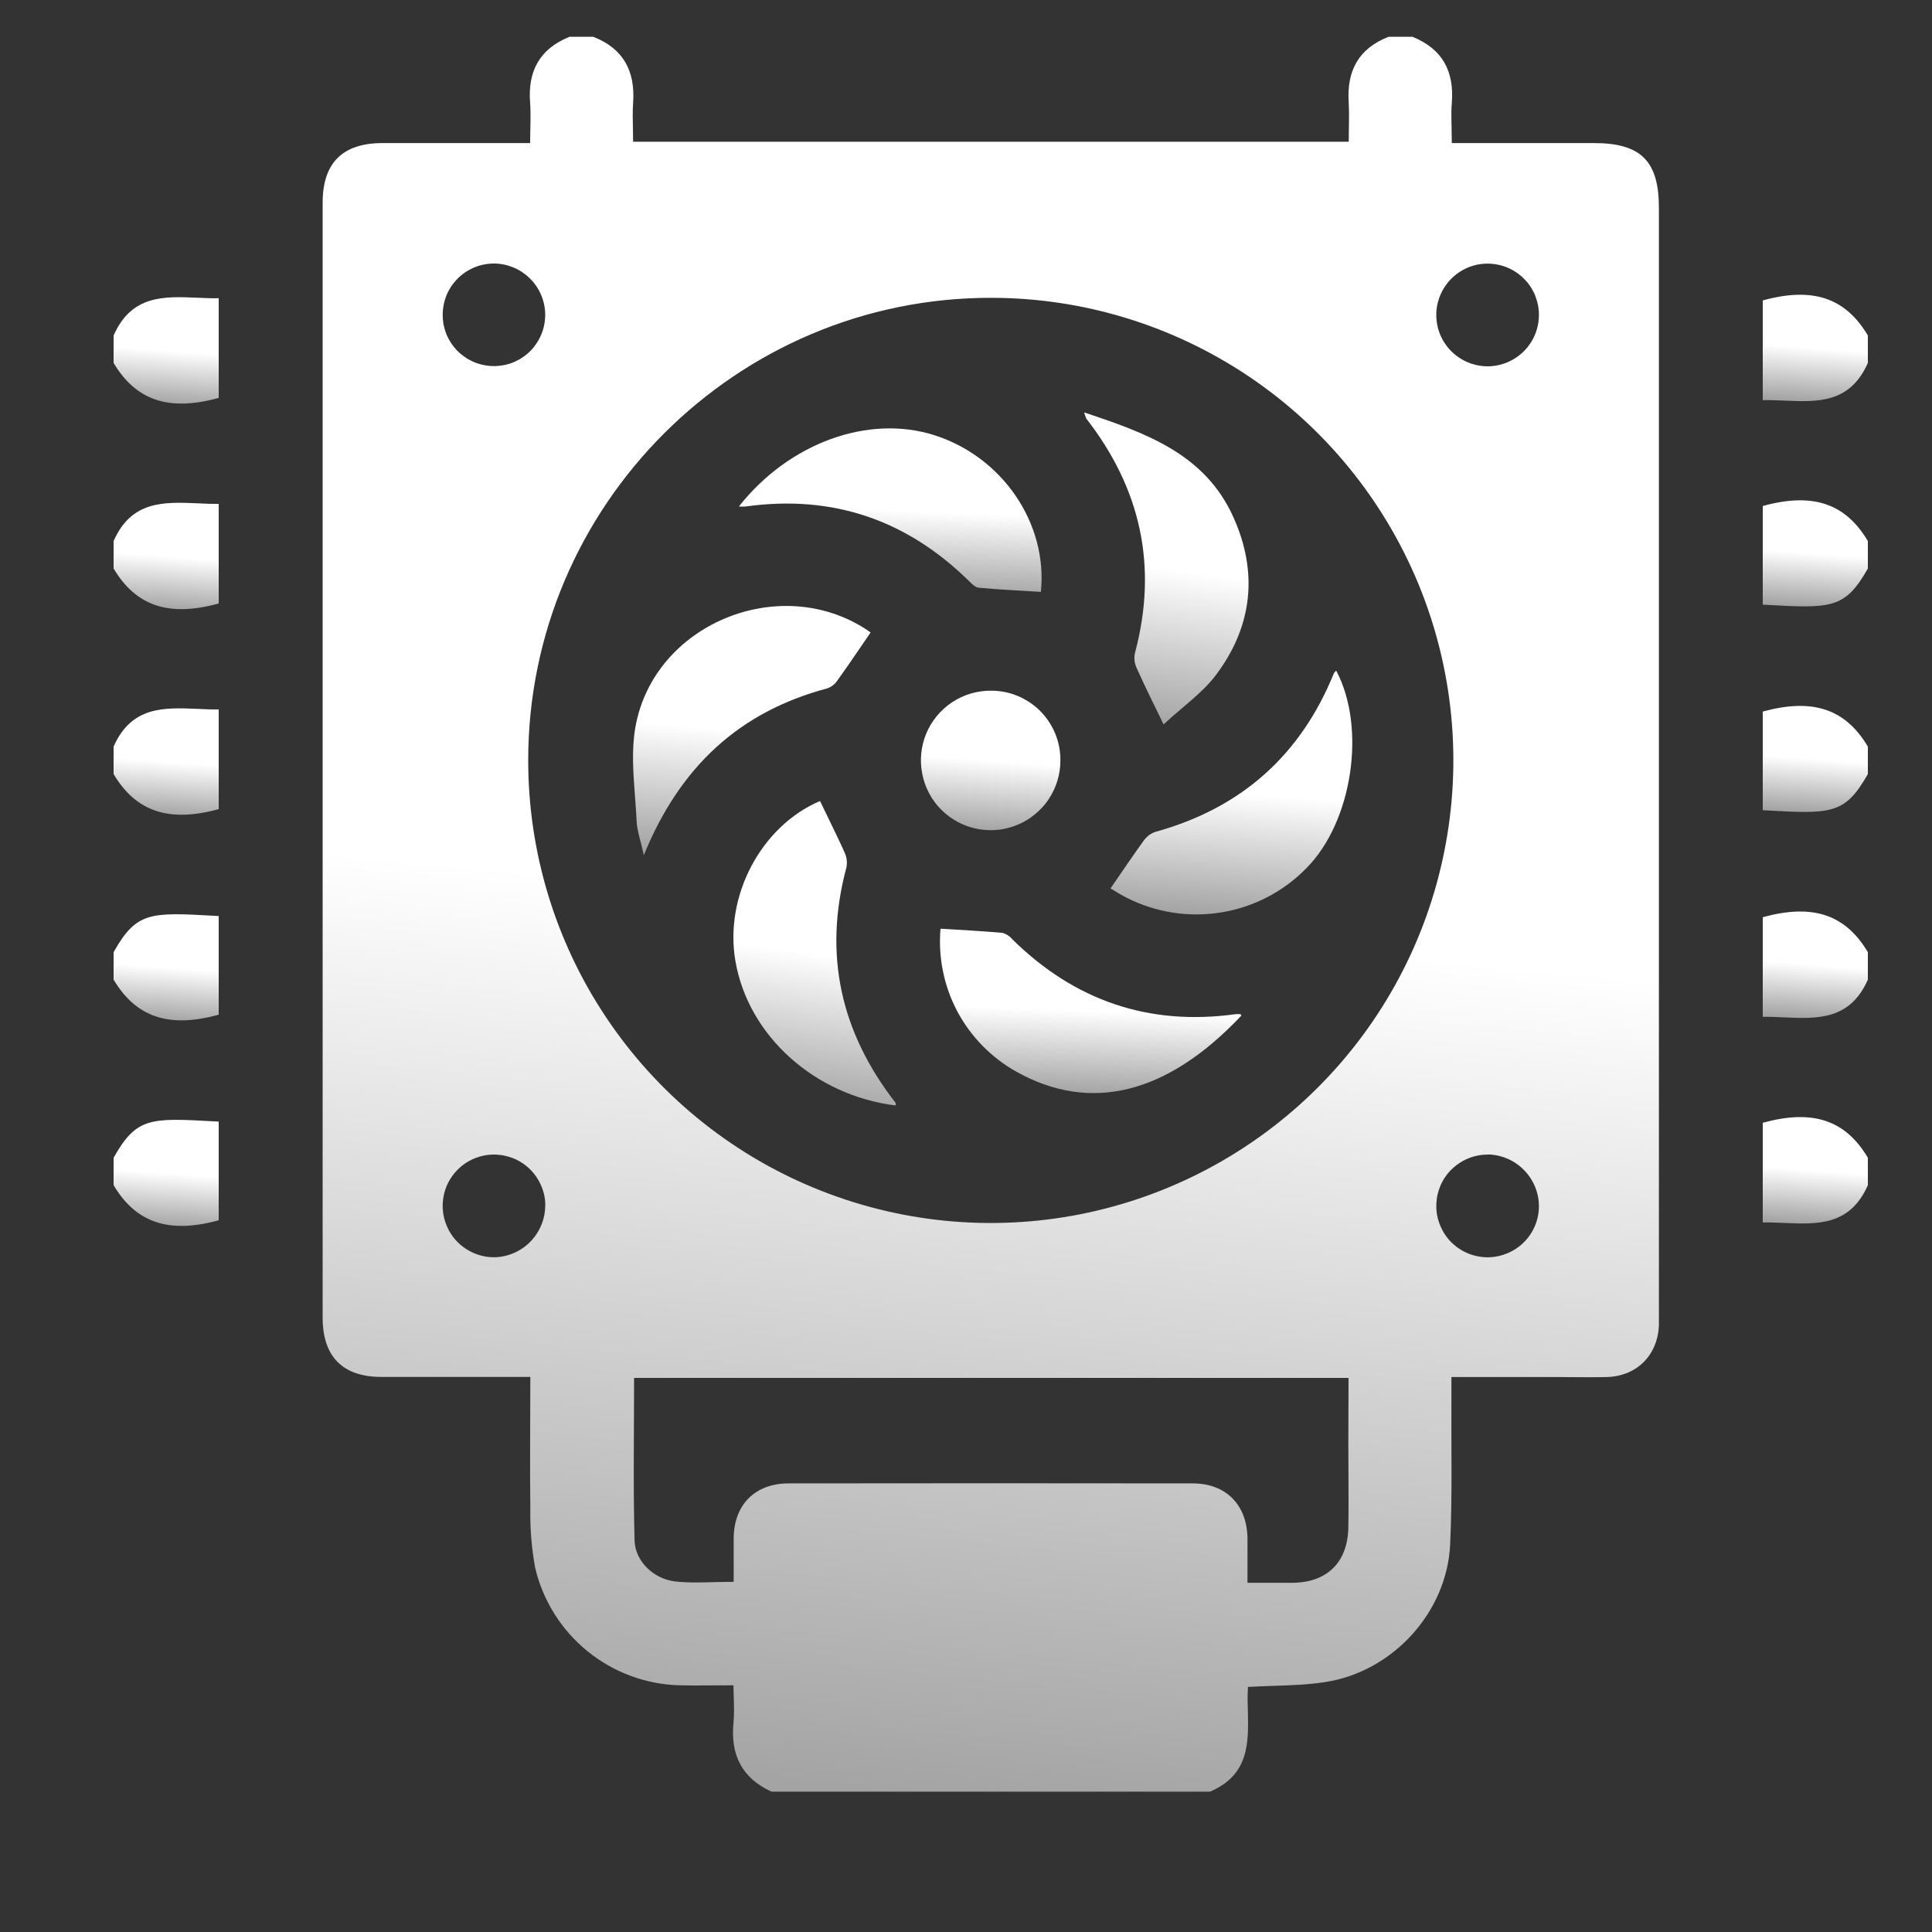 <svg width="20" height="20" viewBox="0 0 20 20" fill="none" xmlns="http://www.w3.org/2000/svg">
<rect x="0" y="0" width="20" height="20" fill="#333333" stroke="none"/>
<path d="M10.521 11.094C11.286 11.522 12.08 11.331 12.851 10.513L12.845 10.504L12.844 10.502L12.842 10.499C12.824 10.497 12.807 10.497 12.789 10.499C11.891 10.622 11.123 10.358 10.479 9.723C10.453 9.691 10.418 9.669 10.379 9.657C10.165 9.638 9.95 9.627 9.736 9.614C9.711 9.91 9.771 10.207 9.91 10.47C10.05 10.732 10.262 10.949 10.521 11.094Z" fill="url(#paint0_linear_1_6225)"/>
<path d="M7.649 5.243C8.169 4.584 8.989 4.289 9.669 4.504C10.378 4.728 10.848 5.42 10.775 6.127C10.56 6.114 10.345 6.104 10.131 6.084C10.097 6.081 10.061 6.045 10.033 6.017C9.388 5.382 8.62 5.118 7.721 5.243L7.699 5.244C7.691 5.244 7.682 5.244 7.673 5.244L7.649 5.243Z" fill="url(#paint1_linear_1_6225)"/>
<path d="M11.931 7.265L11.947 7.297C11.978 7.36 12.01 7.426 12.045 7.499C12.106 7.442 12.169 7.388 12.232 7.335C12.307 7.272 12.38 7.209 12.448 7.143C12.5 7.093 12.548 7.04 12.59 6.984C12.968 6.48 13.026 5.919 12.764 5.345C12.467 4.695 11.859 4.482 11.223 4.269C11.229 4.291 11.236 4.313 11.246 4.334C11.809 5.058 11.987 5.861 11.751 6.752C11.738 6.802 11.742 6.855 11.761 6.903C11.813 7.02 11.868 7.135 11.931 7.265Z" fill="url(#paint2_linear_1_6225)"/>
<path d="M11.496 9.197C11.62 9.017 11.728 8.856 11.842 8.699C11.861 8.673 11.884 8.652 11.91 8.635C11.926 8.625 11.944 8.617 11.962 8.611C12.848 8.366 13.464 7.82 13.809 6.968C13.812 6.964 13.815 6.96 13.818 6.957C13.82 6.954 13.823 6.951 13.826 6.948L13.832 6.942C14.147 7.534 14 8.508 13.524 8.987C13.287 9.23 12.979 9.39 12.644 9.445C12.309 9.5 11.965 9.447 11.662 9.293C11.612 9.268 11.564 9.238 11.515 9.208L11.51 9.205L11.496 9.197Z" fill="url(#paint3_linear_1_6225)"/>
<path d="M8.59 8.501C8.557 8.433 8.523 8.364 8.489 8.292C7.88 8.551 7.496 9.274 7.613 9.949C7.745 10.721 8.433 11.341 9.273 11.444L9.272 11.44L9.272 11.435C9.272 11.431 9.272 11.428 9.272 11.425C9.272 11.421 9.271 11.417 9.269 11.414C8.702 10.685 8.521 9.878 8.762 8.98C8.772 8.929 8.766 8.876 8.745 8.829C8.696 8.719 8.644 8.612 8.59 8.501Z" fill="url(#paint4_linear_1_6225)"/>
<path d="M9.012 6.548L8.906 6.703C8.825 6.822 8.748 6.934 8.668 7.045C8.643 7.082 8.607 7.111 8.564 7.126C7.655 7.368 7.04 7.934 6.665 8.852C6.632 8.701 6.594 8.599 6.59 8.496C6.587 8.434 6.583 8.371 6.578 8.308L6.573 8.237C6.555 7.999 6.537 7.76 6.577 7.531C6.763 6.463 8.069 5.923 8.975 6.521C8.989 6.53 9.003 6.541 9.012 6.548Z" fill="url(#paint5_linear_1_6225)"/>
<path d="M10.856 8.273C10.935 8.154 10.978 8.014 10.977 7.871C10.978 7.776 10.96 7.683 10.924 7.595C10.888 7.508 10.835 7.428 10.769 7.361C10.729 7.321 10.685 7.286 10.637 7.257C10.605 7.237 10.571 7.219 10.536 7.205C10.448 7.168 10.355 7.15 10.26 7.15C10.117 7.149 9.977 7.19 9.857 7.269C9.738 7.348 9.645 7.46 9.589 7.592C9.534 7.724 9.519 7.87 9.547 8.01C9.574 8.151 9.642 8.28 9.743 8.381C9.844 8.483 9.973 8.552 10.113 8.58C10.201 8.597 10.291 8.598 10.378 8.584C10.43 8.574 10.482 8.56 10.531 8.539C10.62 8.503 10.699 8.449 10.766 8.382C10.8 8.349 10.83 8.312 10.856 8.273Z" fill="url(#paint6_linear_1_6225)"/>
<path fill-rule="evenodd" clip-rule="evenodd" d="M7.986 18.547H12.526C12.932 18.373 12.925 18.043 12.918 17.715C12.917 17.676 12.916 17.637 12.915 17.598C12.915 17.576 12.915 17.553 12.916 17.531C12.917 17.508 12.918 17.485 12.919 17.463C13.006 17.458 13.093 17.455 13.178 17.452C13.364 17.446 13.545 17.44 13.723 17.412C14.419 17.303 14.979 16.69 15.012 15.988C15.035 15.486 15.022 14.984 15.025 14.482V14.255H16.049L16.119 14.255L16.244 14.256C16.373 14.257 16.503 14.258 16.633 14.255C16.945 14.247 17.163 14.027 17.173 13.714V2.153C17.173 1.666 16.987 1.481 16.499 1.481H15.029C15.029 1.434 15.028 1.388 15.027 1.343L15.027 1.335C15.026 1.305 15.025 1.275 15.025 1.245C15.024 1.185 15.024 1.125 15.029 1.067C15.056 0.738 14.932 0.506 14.622 0.381H14.374C14.061 0.503 13.939 0.737 13.962 1.064C13.969 1.193 13.962 1.325 13.962 1.467H6.554C6.554 1.421 6.553 1.376 6.552 1.331C6.55 1.242 6.548 1.153 6.554 1.064C6.577 0.737 6.454 0.503 6.142 0.381H5.895C5.585 0.506 5.461 0.738 5.488 1.067C5.497 1.2 5.488 1.335 5.488 1.481H3.961C3.546 1.481 3.34 1.686 3.34 2.1V13.639C3.34 14.045 3.548 14.254 3.95 14.254H5.49C5.49 14.719 5.484 15.167 5.49 15.615C5.486 15.821 5.503 16.027 5.54 16.23C5.62 16.569 5.81 16.872 6.08 17.092C6.35 17.312 6.685 17.437 7.033 17.446C7.149 17.449 7.266 17.448 7.39 17.447L7.413 17.447L7.507 17.447L7.593 17.446C7.593 17.468 7.594 17.489 7.594 17.511L7.596 17.58C7.599 17.667 7.601 17.751 7.593 17.834C7.561 18.165 7.678 18.405 7.986 18.547ZM6.274 10.531C5.748 9.744 5.468 8.819 5.468 7.872C5.467 5.232 7.624 3.078 10.264 3.083C11.211 3.084 12.136 3.366 12.922 3.893C13.709 4.42 14.321 5.169 14.683 6.044C15.044 6.919 15.138 7.882 14.952 8.81C14.767 9.739 14.31 10.591 13.64 11.26C12.97 11.929 12.117 12.384 11.188 12.569C10.259 12.753 9.297 12.658 8.422 12.295C7.548 11.933 6.8 11.319 6.274 10.531ZM6.564 14.264H13.96L13.958 14.925C13.958 15.023 13.959 15.122 13.959 15.22C13.96 15.417 13.961 15.614 13.958 15.811C13.952 16.172 13.739 16.382 13.381 16.385H12.914V15.924C12.909 15.578 12.691 15.356 12.347 15.356C10.952 15.354 9.557 15.354 8.163 15.356C7.817 15.356 7.599 15.576 7.595 15.92V16.375C7.53 16.375 7.465 16.377 7.402 16.378C7.261 16.382 7.124 16.386 6.989 16.371C6.769 16.346 6.576 16.164 6.569 15.95C6.554 15.391 6.564 14.832 6.564 14.264ZM4.83 2.81C4.869 2.785 4.911 2.766 4.954 2.752C5.01 2.735 5.069 2.726 5.128 2.728C5.157 2.729 5.185 2.732 5.213 2.738C5.242 2.743 5.27 2.752 5.297 2.762C5.319 2.77 5.34 2.779 5.361 2.79C5.411 2.817 5.456 2.852 5.496 2.893C5.593 2.994 5.646 3.129 5.644 3.269C5.642 3.374 5.609 3.476 5.549 3.562C5.538 3.578 5.527 3.593 5.515 3.607C5.499 3.625 5.482 3.642 5.464 3.658C5.443 3.677 5.419 3.694 5.395 3.709C5.388 3.714 5.381 3.718 5.374 3.722C5.362 3.728 5.35 3.734 5.338 3.74C5.328 3.745 5.317 3.749 5.307 3.754C5.258 3.773 5.206 3.784 5.155 3.788C5.103 3.792 5.05 3.789 4.998 3.777C4.896 3.755 4.802 3.702 4.729 3.626C4.684 3.578 4.647 3.522 4.622 3.462C4.608 3.426 4.597 3.388 4.59 3.35C4.58 3.289 4.58 3.226 4.591 3.166C4.598 3.124 4.611 3.083 4.628 3.043C4.66 2.972 4.707 2.909 4.765 2.858C4.786 2.84 4.807 2.824 4.83 2.81ZM15.839 2.96C15.854 2.983 15.867 3.006 15.879 3.03C15.886 3.045 15.893 3.06 15.898 3.076C15.919 3.133 15.931 3.193 15.931 3.255C15.932 3.395 15.878 3.531 15.78 3.631C15.681 3.732 15.547 3.79 15.407 3.792C15.361 3.793 15.315 3.787 15.271 3.776C15.214 3.762 15.16 3.739 15.11 3.706C15.022 3.649 14.953 3.567 14.911 3.47C14.87 3.374 14.858 3.267 14.877 3.163C14.897 3.06 14.946 2.965 15.02 2.889C15.093 2.814 15.187 2.762 15.29 2.74C15.393 2.719 15.5 2.728 15.598 2.767C15.695 2.806 15.779 2.874 15.839 2.96ZM5.63 12.355C5.64 12.395 5.645 12.435 5.645 12.477L5.644 12.476C5.645 12.615 5.59 12.75 5.494 12.85C5.397 12.951 5.265 13.01 5.125 13.015C5.02 13.017 4.916 12.988 4.828 12.931C4.739 12.875 4.669 12.793 4.627 12.696C4.601 12.637 4.586 12.573 4.583 12.509C4.581 12.469 4.584 12.429 4.591 12.389C4.609 12.286 4.658 12.19 4.732 12.114C4.805 12.038 4.899 11.986 5.002 11.964C5.02 11.96 5.038 11.957 5.056 11.955C5.081 11.953 5.106 11.951 5.132 11.952C5.168 11.954 5.203 11.958 5.238 11.967C5.262 11.973 5.286 11.98 5.31 11.989C5.408 12.028 5.492 12.095 5.552 12.182C5.588 12.235 5.614 12.293 5.63 12.355ZM15.111 12.038C15.199 11.98 15.303 11.951 15.408 11.952L15.407 11.951C15.547 11.955 15.68 12.013 15.777 12.113C15.875 12.213 15.931 12.347 15.931 12.487C15.931 12.592 15.899 12.695 15.84 12.782C15.781 12.869 15.697 12.937 15.599 12.976C15.543 12.999 15.484 13.012 15.424 13.015C15.38 13.017 15.335 13.013 15.291 13.004C15.188 12.983 15.094 12.931 15.02 12.856C15.009 12.845 14.999 12.833 14.989 12.821C14.968 12.796 14.949 12.768 14.934 12.739C14.907 12.69 14.888 12.637 14.877 12.582C14.867 12.527 14.866 12.471 14.873 12.416L14.875 12.4C14.879 12.373 14.886 12.345 14.895 12.318C14.9 12.303 14.905 12.289 14.911 12.274C14.953 12.177 15.022 12.095 15.111 12.038Z" fill="url(#paint7_linear_1_6225)"/>
<path d="M18.472 4.147C18.814 4.162 19.151 4.177 19.336 3.757V3.473C19.103 3.081 18.764 2.968 18.248 3.11V4.142C18.322 4.141 18.397 4.144 18.472 4.147Z" fill="url(#paint8_linear_1_6225)"/>
<path d="M19.336 5.885C19.097 6.307 18.955 6.299 18.264 6.26L18.248 6.259V5.238C18.764 5.096 19.103 5.209 19.336 5.601V5.885Z" fill="url(#paint9_linear_1_6225)"/>
<path d="M18.264 8.388C18.955 8.427 19.097 8.435 19.336 8.013V7.729C19.103 7.337 18.764 7.225 18.248 7.366V8.387L18.264 8.388Z" fill="url(#paint10_linear_1_6225)"/>
<path d="M19.336 10.141C19.151 10.561 18.814 10.547 18.472 10.532C18.397 10.528 18.322 10.525 18.248 10.526V9.495C18.764 9.353 19.103 9.465 19.336 9.857V10.141Z" fill="url(#paint11_linear_1_6225)"/>
<path d="M18.472 12.66C18.814 12.675 19.151 12.689 19.336 12.269V11.985C19.103 11.593 18.764 11.481 18.248 11.623V12.655C18.322 12.653 18.397 12.657 18.472 12.66Z" fill="url(#paint12_linear_1_6225)"/>
<path d="M1.176 3.473C1.361 3.053 1.698 3.067 2.04 3.082C2.115 3.085 2.19 3.089 2.264 3.087V4.119C1.751 4.261 1.408 4.148 1.176 3.757V3.473Z" fill="url(#paint13_linear_1_6225)"/>
<path d="M2.04 5.21C1.698 5.196 1.361 5.181 1.176 5.601V5.885C1.408 6.276 1.751 6.389 2.264 6.247V5.216C2.19 5.217 2.115 5.214 2.04 5.21Z" fill="url(#paint14_linear_1_6225)"/>
<path d="M2.04 7.338C2.115 7.342 2.19 7.345 2.264 7.344V8.376C1.751 8.517 1.408 8.404 1.176 8.013V7.729C1.361 7.309 1.698 7.324 2.04 7.338Z" fill="url(#paint15_linear_1_6225)"/>
<path d="M2.231 9.481C1.556 9.443 1.413 9.435 1.176 9.857V10.141C1.408 10.532 1.751 10.646 2.264 10.504V9.483L2.231 9.481Z" fill="url(#paint16_linear_1_6225)"/>
<path d="M1.176 11.985C1.413 11.563 1.556 11.571 2.231 11.609L2.264 11.611V12.632C1.751 12.774 1.408 12.66 1.176 12.269V11.985Z" fill="url(#paint17_linear_1_6225)"/>
<defs>
<linearGradient id="paint0_linear_1_6225" x1="11.251" y1="9.622" x2="11.183" y2="11.32" gradientUnits="userSpaceOnUse">
<stop offset="0.495" stop-color="white"/>
<stop offset="1" stop-color="#A4A4A4"/>
</linearGradient>
<linearGradient id="paint1_linear_1_6225" x1="9.176" y1="4.442" x2="9.108" y2="6.132" gradientUnits="userSpaceOnUse">
<stop offset="0.495" stop-color="white"/>
<stop offset="1" stop-color="#A4A4A4"/>
</linearGradient>
<linearGradient id="paint2_linear_1_6225" x1="12.052" y1="4.283" x2="11.61" y2="7.452" gradientUnits="userSpaceOnUse">
<stop offset="0.495" stop-color="white"/>
<stop offset="1" stop-color="#A4A4A4"/>
</linearGradient>
<linearGradient id="paint3_linear_1_6225" x1="12.715" y1="6.953" x2="12.529" y2="9.464" gradientUnits="userSpaceOnUse">
<stop offset="0.495" stop-color="white"/>
<stop offset="1" stop-color="#A4A4A4"/>
</linearGradient>
<linearGradient id="paint4_linear_1_6225" x1="8.411" y1="8.306" x2="7.984" y2="11.4" gradientUnits="userSpaceOnUse">
<stop offset="0.495" stop-color="white"/>
<stop offset="1" stop-color="#A4A4A4"/>
</linearGradient>
<linearGradient id="paint5_linear_1_6225" x1="7.751" y1="6.284" x2="7.553" y2="8.849" gradientUnits="userSpaceOnUse">
<stop offset="0.495" stop-color="white"/>
<stop offset="1" stop-color="#A4A4A4"/>
</linearGradient>
<linearGradient id="paint6_linear_1_6225" x1="10.237" y1="7.156" x2="10.131" y2="8.593" gradientUnits="userSpaceOnUse">
<stop offset="0.495" stop-color="white"/>
<stop offset="1" stop-color="#A4A4A4"/>
</linearGradient>
<linearGradient id="paint7_linear_1_6225" x1="10.079" y1="0.462" x2="8.341" y2="18.461" gradientUnits="userSpaceOnUse">
<stop offset="0.495" stop-color="white"/>
<stop offset="1" stop-color="#A4A4A4"/>
</linearGradient>
<linearGradient id="paint8_linear_1_6225" x1="18.778" y1="3.056" x2="18.697" y2="4.152" gradientUnits="userSpaceOnUse">
<stop offset="0.495" stop-color="white"/>
<stop offset="1" stop-color="#A4A4A4"/>
</linearGradient>
<linearGradient id="paint9_linear_1_6225" x1="18.778" y1="5.184" x2="18.697" y2="6.276" gradientUnits="userSpaceOnUse">
<stop offset="0.495" stop-color="white"/>
<stop offset="1" stop-color="#A4A4A4"/>
</linearGradient>
<linearGradient id="paint10_linear_1_6225" x1="18.778" y1="7.312" x2="18.697" y2="8.404" gradientUnits="userSpaceOnUse">
<stop offset="0.495" stop-color="white"/>
<stop offset="1" stop-color="#A4A4A4"/>
</linearGradient>
<linearGradient id="paint11_linear_1_6225" x1="18.778" y1="9.441" x2="18.697" y2="10.536" gradientUnits="userSpaceOnUse">
<stop offset="0.495" stop-color="white"/>
<stop offset="1" stop-color="#A4A4A4"/>
</linearGradient>
<linearGradient id="paint12_linear_1_6225" x1="18.778" y1="11.569" x2="18.697" y2="12.664" gradientUnits="userSpaceOnUse">
<stop offset="0.495" stop-color="white"/>
<stop offset="1" stop-color="#A4A4A4"/>
</linearGradient>
<linearGradient id="paint13_linear_1_6225" x1="1.706" y1="3.082" x2="1.624" y2="4.177" gradientUnits="userSpaceOnUse">
<stop offset="0.495" stop-color="white"/>
<stop offset="1" stop-color="#A4A4A4"/>
</linearGradient>
<linearGradient id="paint14_linear_1_6225" x1="1.706" y1="5.21" x2="1.624" y2="6.305" gradientUnits="userSpaceOnUse">
<stop offset="0.495" stop-color="white"/>
<stop offset="1" stop-color="#A4A4A4"/>
</linearGradient>
<linearGradient id="paint15_linear_1_6225" x1="1.706" y1="7.338" x2="1.624" y2="8.433" gradientUnits="userSpaceOnUse">
<stop offset="0.495" stop-color="white"/>
<stop offset="1" stop-color="#A4A4A4"/>
</linearGradient>
<linearGradient id="paint16_linear_1_6225" x1="1.706" y1="9.469" x2="1.625" y2="10.561" gradientUnits="userSpaceOnUse">
<stop offset="0.495" stop-color="white"/>
<stop offset="1" stop-color="#A4A4A4"/>
</linearGradient>
<linearGradient id="paint17_linear_1_6225" x1="1.706" y1="11.598" x2="1.625" y2="12.69" gradientUnits="userSpaceOnUse">
<stop offset="0.495" stop-color="white"/>
<stop offset="1" stop-color="#A4A4A4"/>
</linearGradient>
</defs>
</svg>

